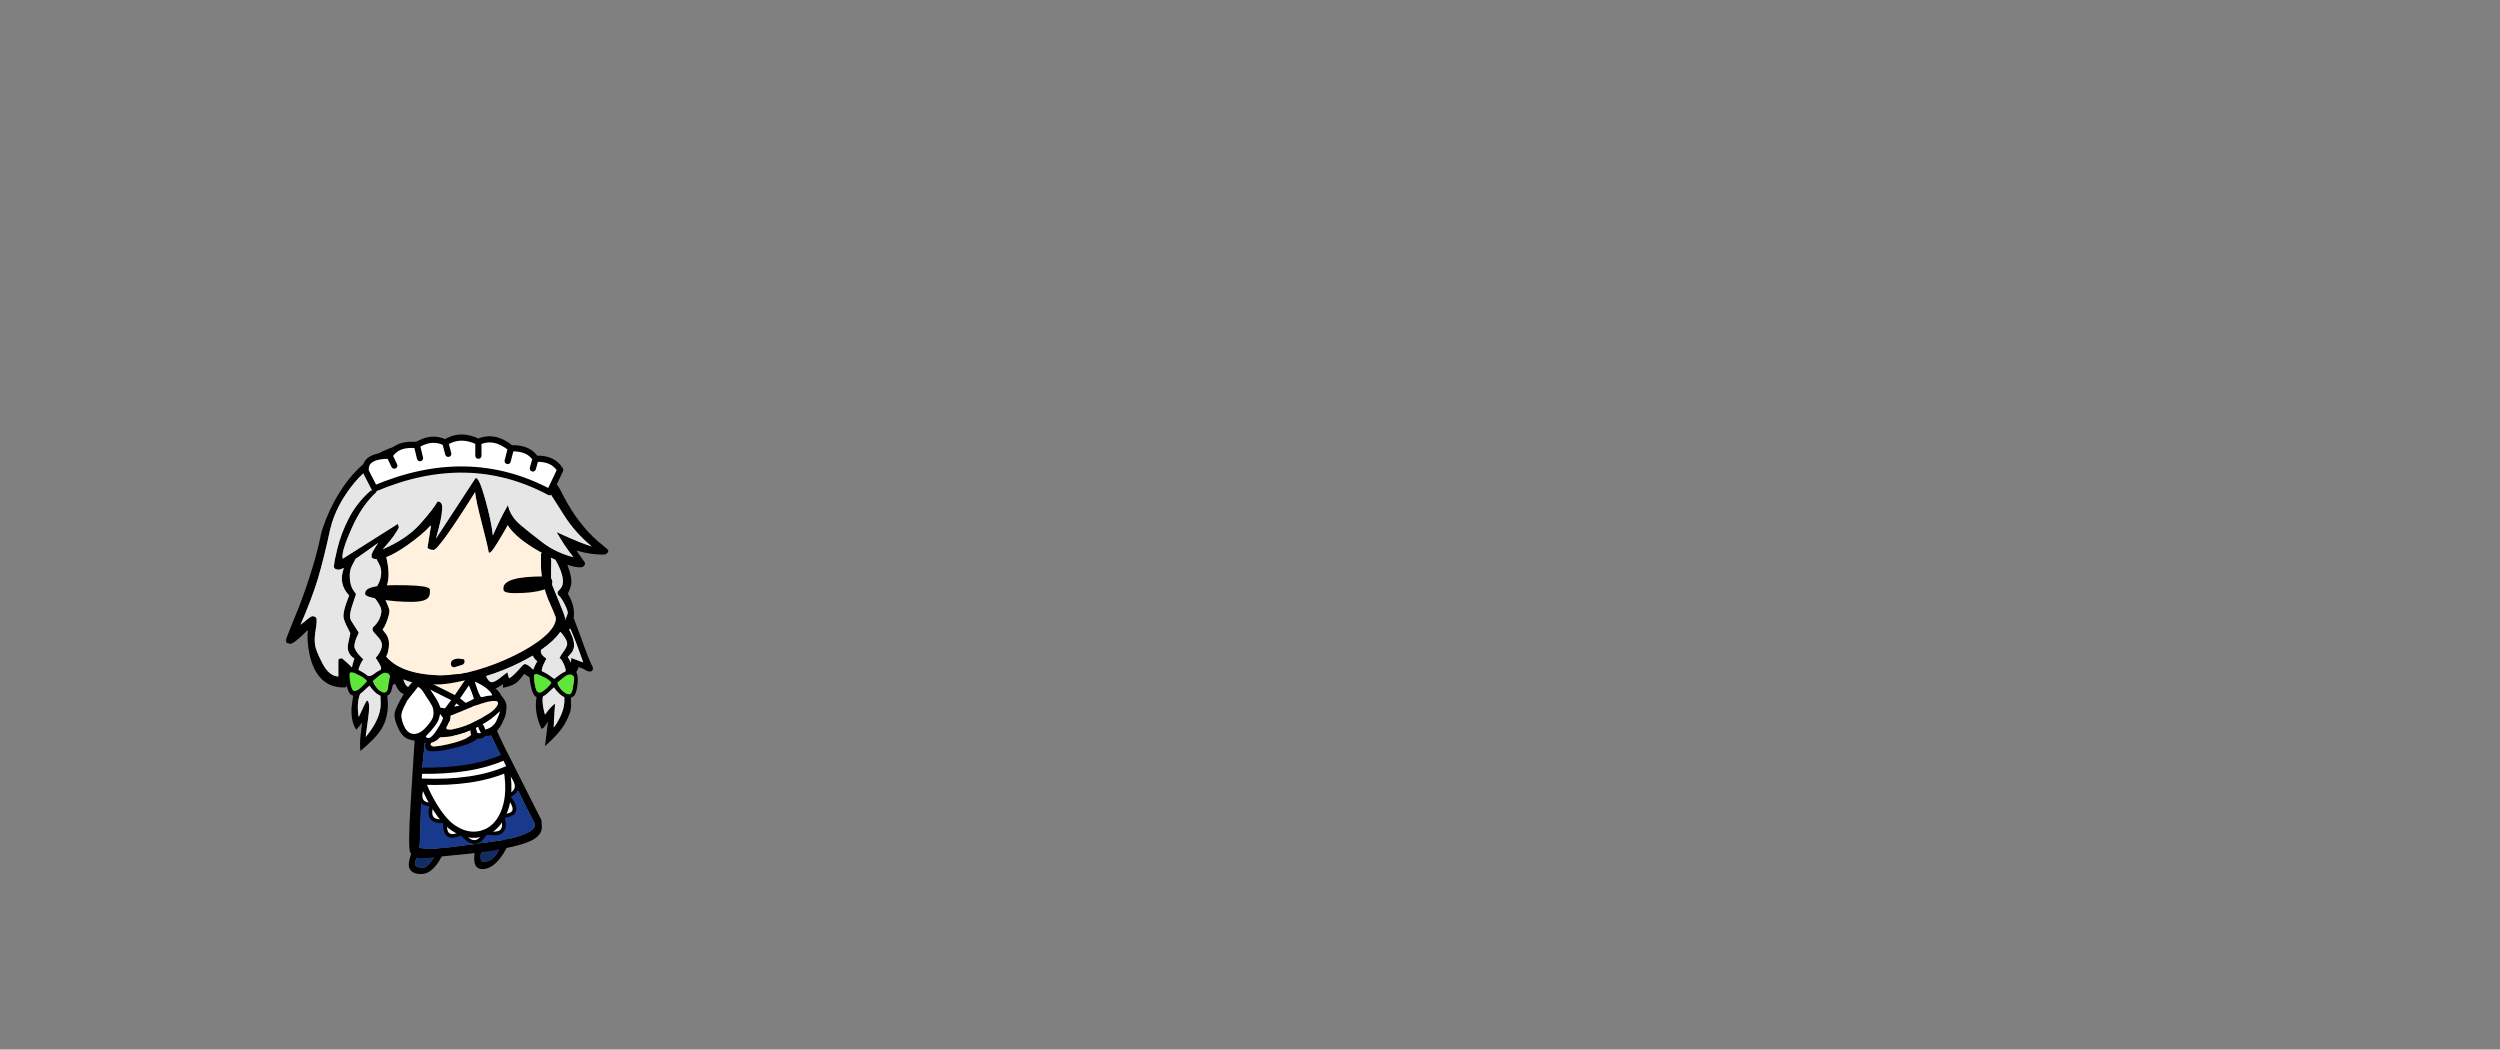 <?xml version="1.0" encoding="UTF-8" standalone="no"?>
<svg xmlns:xlink="http://www.w3.org/1999/xlink" height="720.75px" width="1716.8px" xmlns="http://www.w3.org/2000/svg">
  <rect width="100%" height="100%" fill="#808080" stroke="none"/>
  <g transform="matrix(1, 0, 0, 1, 307.05, 450.35)">
    <use height="33.0" transform="matrix(0.85, 0.0, 0.0, 0.85, -26.345, 121.825)" width="82.05" xlink:href="#shape0"/>
    <use height="251.0" transform="matrix(0.85, 0.0, 0.0, 0.85, -110.664, -148.005)" width="260.4" xlink:href="#shape1"/>
    <use height="227.65" transform="matrix(0.85, 0.0, 0.0, 0.85, -56.307, -54.505)" width="151.2" xlink:href="#shape2"/>
    <use height="49.15" transform="matrix(0.85, 0.0, 0.0, 0.85, -58.049, -152)" width="162.15" xlink:href="#shape3"/>
  </g>
  <defs>
    <g id="shape0" transform="matrix(1, 0, 0, 1, 30.7, 7.5)">
      <path d="M42.75 3.8 L45.05 -2.05 Q46.8 -6.15 48.85 -7.5 L50.55 -6.85 Q51.35 -6.35 51.35 -4.75 51.35 -2.7 49.65 1.45 47.75 6.05 44.9 10.25 37.25 21.5 28.85 21.5 23.45 21.5 22.4 15.95 22.05 14.2 22.15 12.05 L22.35 10.1 Q22.35 6.15 22.75 4.85 23.8 1.5 27.85 -0.5 L29.55 -0.05 Q30.35 0.3 30.35 1.85 30.35 3.0 28.85 6.0 L28.75 6.2 28.55 6.7 Q27.4 9.1 27.35 10.45 L27.35 10.5 27.6 15.0 30.0 15.5 Q37.5 15.5 41.65 6.65 L42.05 5.65 42.75 3.8 M-23.55 10.9 L-24.15 12.1 -24.85 13.7 -25.3 15.1 -25.6 17.3 -25.6 17.55 Q-25.6 20.0 -19.8 20.5 -15.75 20.85 -9.7 10.95 L-8.4 8.75 -4.15 0.5 Q-2.35 0.5 -1.95 0.95 -1.65 1.3 -1.65 3.25 -1.65 8.1 -6.85 16.0 -13.15 25.5 -20.65 25.5 -27.75 25.5 -29.9 21.35 -30.6 20.0 -30.7 18.35 L-30.65 16.85 Q-30.65 15.5 -29.15 10.2 -27.65 4.9 -27.65 3.75 -27.5 3.75 -27.25 3.15 -26.7 2.5 -25.15 2.5 -23.45 2.5 -22.95 3.7 -22.65 4.45 -22.65 6.75 -22.65 8.65 -23.55 10.9" fill="#000000" fill-rule="evenodd" stroke="none"/>
      <path d="M28.55 6.7 L32.1 5.7 Q37.2 4.4 42.5 3.75 L42.75 3.8 42.05 5.65 41.65 6.65 Q37.5 15.5 30.0 15.5 L27.6 15.0 27.35 10.5 27.35 10.45 Q27.4 9.1 28.55 6.7 M-9.7 10.95 Q-15.75 20.85 -19.8 20.5 -25.6 20.0 -25.6 17.55 L-25.6 17.3 -25.3 15.1 -24.85 13.7 -24.15 12.1 -23.55 10.9 -20.25 10.0 Q-13.15 8.25 -10.25 8.25 -9.4 8.25 -8.4 8.75 L-9.7 10.95 -9.95 10.8 -9.7 10.95" fill="#122c65" fill-rule="evenodd" stroke="none"/>
    </g>
    <g id="shape1" transform="matrix(1, 0, 0, 1, 129.9, 324.95)">
      <path d="M59.5 -256.6 Q67.55 -249.85 77.8 -242.05 88.0 -234.3 102.3 -230.5 94.9 -239.85 88.75 -250.75 109.0 -241.5 117.15 -239.15 103.95 -250.05 95.15 -263.75 L81.55 -285.1 Q56.0 -312.85 22.45 -315.6 L-13.0 -317.7 -13.95 -317.45 Q-26.45 -318.15 -34.95 -315.6 -60.5 -307.9 -74.7 -290.55 -89.45 -272.6 -94.05 -253.5 -99.35 -229.0 -104.15 -212.95 -109.0 -196.9 -118.15 -175.9 -109.8 -182.85 -108.75 -182.85 -105.7 -182.85 -105.15 -180.65 L-105.15 -177.9 Q-105.15 -176.4 -106.1 -170.4 -107.05 -164.45 -106.4 -159.65 -105.75 -154.9 -100.4 -144.65 -95.05 -134.45 -87.6 -134.1 L-87.6 -147.3 Q-87.6 -148.8 -84.6 -148.8 -80.0 -144.9 -76.6 -141.45 -76.2 -144.1 -75.0 -147.5 L-74.6 -148.55 Q-81.25 -152.9 -79.7 -160.55 L-77.9 -169.05 Q-81.65 -176.0 -83.15 -180.6 -84.7 -185.25 -78.85 -199.6 -87.85 -208.85 -83.15 -221.7 -86.7 -220.4 -86.9 -220.4 -92.35 -220.4 -90.95 -224.75 -90.95 -226.75 -88.5 -237.0 -85.4 -249.95 -78.95 -262.25 -72.5 -274.6 -61.9 -283.95 -60.45 -285.25 -56.4 -283.45 -68.55 -272.6 -77.05 -253.35 -85.55 -234.15 -84.05 -229.25 L-42.85 -255.3 -39.65 -257.35 -39.2 -256.6 -38.7 -254.6 Q-38.7 -253.75 -42.9 -247.6 -45.3 -244.2 -51.7 -236.9 -32.35 -245.2 -21.45 -257.4 -10.6 -269.6 -7.45 -275.5 -2.7 -275.5 -3.9 -267.65 -3.9 -262.85 -8.75 -245.45 L23.1 -294.2 Q25.75 -296.3 31.0 -277.55 36.2 -258.85 37.25 -248.0 43.0 -261.35 49.4 -272.55 51.45 -263.35 59.5 -256.6 M22.9 -283.05 Q-6.35 -236.5 -10.65 -236.35 -13.5 -236.25 -15.6 -238.0 L-12.8 -255.65 -13.05 -256.1 Q-19.6 -248.8 -32.2 -239.95 -41.9 -233.15 -48.85 -230.55 -43.95 -210.25 -52.0 -201.3 L-50.0 -197.15 Q-46.3 -188.9 -46.3 -187.25 -46.3 -184.25 -48.65 -178.0 -50.1 -174.2 -51.85 -172.1 L-50.55 -170.25 Q-46.6 -166.05 -46.65 -160.25 -46.75 -154.5 -48.9 -150.1 -35.9 -135.0 -1.4 -135.0 9.35 -135.0 24.9 -139.55 39.95 -143.95 54.3 -150.95 69.25 -158.25 78.25 -165.9 88.1 -174.3 88.1 -181.0 88.1 -182.2 86.25 -186.45 L82.1 -195.95 Q76.1 -211.05 76.1 -224.15 L76.1 -232.75 Q76.15 -233.5 76.75 -234.0 56.15 -245.35 49.15 -256.35 48.9 -255.3 41.6 -243.2 34.3 -231.05 33.75 -235.05 33.2 -239.1 28.35 -257.85 23.45 -276.65 22.9 -283.05 M104.75 -235.9 L111.7 -225.95 Q111.7 -222.3 107.7 -222.3 103.6 -222.3 97.45 -224.4 101.9 -212.45 100.25 -207.3 98.55 -202.2 97.85 -201.0 103.9 -190.8 102.5 -181.45 L108.1 -166.5 Q115.1 -146.65 118.2 -141.15 L117.7 -138.95 Q117.2 -138.15 115.2 -138.15 113.7 -138.15 111.85 -139.4 109.45 -140.95 106.35 -141.75 106.2 -140.0 104.4 -137.25 103.15 -135.25 101.75 -134.25 101.05 -131.8 97.0 -130.05 98.95 -126.5 99.5 -123.6 L100.25 -118.55 100.45 -110.6 Q100.5 -104.9 95.3 -95.75 90.9 -88.1 79.35 -77.8 L81.8 -97.8 Q77.5 -90.6 76.45 -92.25 75.4 -93.9 73.9 -98.65 72.4 -103.45 72.05 -108.35 71.7 -113.25 72.85 -119.1 74.0 -124.95 76.55 -128.8 75.05 -129.45 73.75 -130.35 73.05 -130.85 72.5 -131.3 L70.5 -131.1 62.55 -136.2 Q59.85 -132.5 57.75 -130.35 53.8 -126.45 45.45 -125.0 L45.45 -127.95 44.1 -127.05 Q37.65 -122.85 34.65 -122.85 33.15 -122.85 32.35 -124.05 31.5 -125.25 30.0 -125.25 L26.85 -123.5 Q23.85 -121.8 21.15 -121.8 16.5 -121.8 13.9 -123.8 L13.25 -123.2 Q9.1 -119.4 3.45 -119.4 -0.5 -119.4 -2.85 -120.95 L-3.45 -120.6 Q-9.95 -117.0 -12.3 -117.0 -17.5 -117.0 -18.8 -119.9 L-19.6 -121.95 Q-20.05 -122.85 -21.15 -122.85 L-25.25 -121.1 Q-29.2 -119.4 -31.8 -119.4 -37.65 -119.4 -40.85 -126.35 L-41.65 -128.35 Q-46.6 -125.25 -49.35 -125.25 L-48.75 -122.8 Q-48.05 -119.45 -47.75 -115.35 L-47.55 -111.75 Q-47.55 -100.4 -52.6 -92.0 -57.2 -84.3 -69.8 -73.95 -70.1 -76.6 -70.05 -80.35 -70.05 -84.1 -68.45 -97.0 -70.5 -93.75 -73.1 -91.1 -77.4 -97.25 -76.95 -108.75 -75.5 -122.1 -73.0 -128.85 L-73.5 -128.85 Q-78.4 -128.85 -78.9 -129.65 L-79.45 -131.15 -81.45 -133.8 -81.15 -130.75 Q-80.7 -128.15 -80.85 -126.15 L-81.2 -125.7 Q-81.6 -125.25 -83.4 -125.25 -102.35 -125.25 -109.35 -146.25 -111.65 -153.3 -112.3 -161.7 -112.75 -168.0 -112.2 -170.85 L-112.5 -171.45 Q-123.45 -160.5 -126.45 -160.5 L-128.7 -161.1 -129.65 -161.65 -129.9 -163.8 Q-129.9 -164.6 -118.95 -191.45 -106.85 -223.4 -101.7 -248.55 -100.95 -252.65 -97.4 -261.55 -91.85 -275.45 -83.9 -287.0 -63.0 -317.3 -32.35 -322.05 -28.2 -324.6 -0.75 -324.95 26.65 -325.35 53.3 -314.85 82.7 -303.3 92.6 -283.2 103.1 -261.8 117.95 -247.2 122.1 -243.15 127.0 -239.3 L130.5 -236.3 Q130.5 -232.6 125.95 -232.6 116.25 -232.6 105.55 -235.65 L104.75 -235.9 M84.4 -228.0 L84.25 -218.2 Q84.15 -212.5 84.6 -210.0 84.95 -208.15 90.4 -195.3 L94.3 -185.55 Q95.6 -182.05 95.6 -181.15 L95.5 -179.5 Q97.15 -183.0 97.65 -184.95 98.1 -186.9 95.25 -192.45 92.35 -198.05 90.45 -199.6 89.5 -200.45 89.5 -202.1 89.5 -202.7 91.45 -204.6 97.65 -210.9 87.8 -228.35 86.0 -229.15 84.1 -230.1 L84.4 -228.0 M97.2 -159.7 Q97.75 -162.1 95.25 -165.75 92.7 -169.45 91.75 -170.25 89.3 -166.7 85.35 -162.9 L81.05 -159.25 76.0 -155.45 Q75.75 -152.45 78.1 -150.5 L80.5 -148.45 78.5 -144.5 Q74.75 -136.9 79.0 -133.95 83.25 -131.1 87.75 -132.5 92.2 -133.9 94.75 -135.95 97.3 -138.0 94.75 -143.65 92.2 -149.3 90.9 -148.75 92.35 -151.6 93.65 -153.25 96.65 -157.3 97.2 -159.7 M100.2 -145.75 Q100.75 -147.55 100.5 -149.1 L110.25 -145.5 104.85 -160.4 Q101.4 -169.65 99.6 -172.95 L98.9 -171.8 Q106.05 -158.75 100.35 -152.75 L97.75 -149.85 Q98.95 -148.25 99.95 -145.8 L100.1 -145.4 100.2 -145.75 M82.9 -127.45 Q80.7 -125.8 78.4 -120.35 76.05 -114.9 79.35 -103.3 83.95 -109.8 87.5 -112.2 86.5 -97.95 86.4 -92.95 88.65 -95.4 91.65 -101.5 94.65 -107.65 95.0 -113.65 95.3 -119.65 93.45 -123.25 91.55 -126.9 90.45 -128.15 L82.9 -127.45 M69.4 -151.0 Q64.75 -148.2 59.35 -145.5 46.2 -138.9 31.75 -134.45 34.0 -129.3 36.55 -129.5 39.05 -129.75 43.45 -133.25 L48.95 -137.55 Q49.3 -135.85 50.3 -132.6 53.85 -134.65 58.0 -139.5 61.95 -144.15 62.85 -144.15 65.6 -144.15 69.8 -139.55 L69.9 -139.85 Q72.15 -145.05 73.1 -146.4 71.45 -147.6 70.05 -149.85 L69.4 -151.0 M24.95 -131.45 L26.4 -132.9 24.5 -132.4 17.45 -130.7 17.95 -130.25 Q20.3 -128.25 21.15 -128.25 22.05 -128.25 24.95 -131.45 M3.2 -125.9 L3.15 -125.85 3.3 -125.85 Q7.85 -125.85 9.9 -128.55 L9.9 -129.2 4.05 -128.35 Q4.05 -127.15 3.2 -125.9 M-60.7 -230.4 L-60.8 -232.15 Q-60.8 -233.9 -55.45 -242.05 L-63.6 -236.2 -72.7 -229.8 Q-73.1 -229.65 -73.45 -229.45 L-76.4 -223.95 Q-78.85 -219.5 -78.3 -213.15 -77.8 -206.85 -75.2 -203.35 L-73.3 -200.75 -76.7 -190.4 Q-79.25 -182.55 -77.3 -179.3 L-71.1 -169.5 Q-75.85 -159.85 -74.15 -156.45 -72.5 -153.05 -69.7 -150.3 -66.95 -147.6 -67.4 -147.65 -67.9 -147.75 -69.55 -144.45 -71.2 -141.15 -71.3 -139.05 -68.4 -133.2 -61.5 -134.75 L-60.1 -135.1 -57.2 -135.95 Q-54.7 -136.7 -53.8 -138.65 -52.9 -140.65 -53.0 -141.0 L-53.0 -141.05 Q-53.5 -143.35 -57.4 -149.15 -53.7 -153.3 -52.6 -157.55 -51.55 -161.85 -55.5 -166.0 -59.45 -170.2 -59.8 -171.2 -60.1 -172.25 -59.85 -173.6 -56.2 -176.85 -54.5 -180.5 -52.85 -184.15 -52.85 -187.1 -52.85 -190.05 -56.15 -194.75 L-60.45 -200.9 Q-58.25 -203.55 -55.7 -208.15 -53.15 -212.75 -53.0 -217.15 -52.8 -221.55 -54.55 -224.7 L-56.75 -228.95 Q-59.95 -229.0 -60.7 -230.4 M-51.75 -130.75 Q-47.1 -131.7 -43.45 -135.75 L-46.55 -137.6 -48.5 -134.8 Q-50.35 -132.4 -52.1 -131.25 L-51.75 -130.75 M-60.65 -129.2 L-64.85 -129.35 Q-67.55 -127.15 -70.2 -119.5 -72.95 -111.9 -71.1 -101.4 -66.55 -111.55 -64.65 -114.6 -61.15 -114.9 -64.05 -96.45 L-65.5 -85.25 Q-53.4 -99.85 -53.4 -111.9 -53.4 -117.4 -53.85 -121.0 -54.3 -124.6 -59.4 -129.2 L-60.65 -129.2 M-6.35 -127.4 L-12.15 -127.25 -15.9 -127.35 Q-14.55 -123.45 -11.7 -123.45 -9.75 -123.45 -6.3 -127.1 L-6.35 -127.4 M-35.05 -131.45 Q-33.0 -125.85 -31.2 -125.85 -28.55 -125.85 -25.25 -128.65 -30.2 -129.75 -34.95 -131.65 L-35.15 -131.7 -35.05 -131.45" fill="#000000" fill-rule="evenodd" stroke="none"/>
      <path d="M59.5 -256.6 Q51.45 -263.35 49.4 -272.55 43.0 -261.35 37.25 -248.0 36.2 -258.85 31.0 -277.55 25.75 -296.3 23.1 -294.2 L-8.75 -245.45 Q-3.9 -262.85 -3.9 -267.65 -2.7 -275.5 -7.45 -275.5 -10.6 -269.6 -21.45 -257.4 -32.35 -245.2 -51.7 -236.9 -45.3 -244.2 -42.9 -247.6 -38.7 -253.75 -38.7 -254.6 L-39.2 -256.6 -39.65 -257.35 -42.85 -255.3 -84.05 -229.25 Q-85.55 -234.15 -77.05 -253.35 -68.55 -272.6 -56.4 -283.45 -60.45 -285.25 -61.9 -283.95 -72.5 -274.6 -78.95 -262.25 -85.4 -249.95 -88.5 -237.0 -90.95 -226.75 -90.95 -224.75 -92.35 -220.4 -86.9 -220.4 -86.7 -220.4 -83.15 -221.7 -87.85 -208.85 -78.85 -199.6 -84.7 -185.25 -83.15 -180.6 -81.65 -176.0 -77.9 -169.05 L-79.7 -160.55 Q-81.25 -152.9 -74.6 -148.55 L-75.0 -147.5 Q-76.2 -144.1 -76.6 -141.45 -80.0 -144.9 -84.6 -148.8 -87.6 -148.8 -87.6 -147.3 L-87.6 -134.1 Q-95.05 -134.45 -100.4 -144.65 -105.75 -154.9 -106.4 -159.65 -107.05 -164.45 -106.1 -170.4 -105.15 -176.4 -105.15 -177.9 L-105.15 -180.65 Q-105.7 -182.85 -108.75 -182.85 -109.8 -182.85 -118.15 -175.9 -109.0 -196.9 -104.15 -212.95 -99.35 -229.0 -94.05 -253.5 -89.45 -272.6 -74.7 -290.55 -60.5 -307.9 -34.95 -315.6 -26.45 -318.15 -13.95 -317.45 L-13.0 -317.7 22.45 -315.6 Q56.0 -312.85 81.55 -285.1 L95.15 -263.75 Q103.95 -250.05 117.15 -239.15 109.0 -241.5 88.75 -250.75 94.9 -239.85 102.3 -230.5 88.0 -234.3 77.8 -242.05 67.55 -249.85 59.5 -256.6 M99.95 -145.8 Q98.95 -148.25 97.75 -149.85 L100.35 -152.75 Q106.05 -158.75 98.9 -171.8 L99.6 -172.95 Q101.4 -169.65 104.85 -160.4 L110.25 -145.5 100.5 -149.1 Q100.75 -147.55 100.2 -145.75 L99.95 -145.8 M97.2 -159.7 Q96.65 -157.3 93.65 -153.25 92.35 -151.6 90.9 -148.75 92.2 -149.3 94.75 -143.65 97.3 -138.0 94.75 -135.95 92.2 -133.9 87.75 -132.5 83.25 -131.1 79.0 -133.95 74.75 -136.9 78.5 -144.5 L80.5 -148.45 78.1 -150.5 Q75.75 -152.45 76.0 -155.45 L81.05 -159.25 85.35 -162.9 Q89.3 -166.7 91.75 -170.25 92.7 -169.45 95.25 -165.75 97.75 -162.1 97.2 -159.7 M84.4 -228.0 L84.1 -230.1 Q86.0 -229.15 87.8 -228.35 97.65 -210.9 91.45 -204.6 89.5 -202.7 89.5 -202.1 89.5 -200.45 90.45 -199.6 92.35 -198.05 95.25 -192.45 98.1 -186.9 97.65 -184.95 97.15 -183.0 95.5 -179.5 L95.6 -181.15 Q95.6 -182.05 94.3 -185.55 L90.4 -195.3 Q84.95 -208.15 84.6 -210.0 84.15 -212.5 84.25 -218.2 L84.4 -228.0 M24.95 -131.45 Q22.05 -128.25 21.15 -128.25 20.3 -128.25 17.95 -130.25 L17.45 -130.7 24.5 -132.4 26.4 -132.9 24.95 -131.45 M69.4 -151.0 L70.05 -149.85 Q71.45 -147.6 73.1 -146.4 72.15 -145.05 69.9 -139.85 L69.8 -139.55 Q65.6 -144.15 62.85 -144.15 61.95 -144.15 58.0 -139.5 53.85 -134.65 50.3 -132.6 49.3 -135.85 48.95 -137.55 L43.45 -133.25 Q39.05 -129.75 36.55 -129.5 34.0 -129.3 31.75 -134.45 46.2 -138.9 59.35 -145.5 64.75 -148.2 69.4 -151.0 M82.9 -127.45 L90.45 -128.15 Q91.55 -126.9 93.45 -123.25 95.3 -119.65 95.0 -113.65 94.65 -107.65 91.65 -101.5 88.65 -95.4 86.4 -92.95 86.5 -97.95 87.5 -112.2 83.95 -109.8 79.35 -103.3 76.05 -114.9 78.4 -120.35 80.7 -125.8 82.9 -127.45 M3.2 -125.9 Q4.05 -127.15 4.05 -128.35 L9.9 -129.2 9.9 -128.55 Q7.85 -125.85 3.3 -125.85 L3.2 -125.9 M-6.35 -127.4 L-6.3 -127.1 Q-9.75 -123.45 -11.7 -123.45 -14.55 -123.45 -15.9 -127.35 L-12.15 -127.25 -6.35 -127.4 M-60.65 -129.2 L-59.4 -129.2 Q-54.3 -124.6 -53.85 -121.0 -53.4 -117.4 -53.4 -111.9 -53.4 -99.85 -65.5 -85.25 L-64.05 -96.45 Q-61.15 -114.9 -64.65 -114.6 -66.55 -111.55 -71.1 -101.4 -72.95 -111.9 -70.2 -119.5 -67.55 -127.15 -64.85 -129.35 L-60.65 -129.2 M-51.75 -130.75 L-52.1 -131.25 Q-50.35 -132.4 -48.5 -134.8 L-46.55 -137.6 -43.45 -135.75 Q-47.1 -131.7 -51.75 -130.75 M-60.7 -230.4 Q-59.95 -229.0 -56.75 -228.95 L-54.55 -224.7 Q-52.8 -221.55 -53.0 -217.15 -53.15 -212.75 -55.7 -208.15 -58.25 -203.55 -60.45 -200.9 L-56.15 -194.75 Q-52.85 -190.05 -52.85 -187.1 -52.85 -184.15 -54.5 -180.5 -56.2 -176.85 -59.85 -173.6 -60.1 -172.25 -59.8 -171.2 -59.45 -170.2 -55.5 -166.0 -51.55 -161.85 -52.6 -157.55 -53.7 -153.3 -57.4 -149.15 -53.5 -143.35 -53.0 -141.05 L-53.0 -141.0 Q-52.9 -140.65 -53.8 -138.65 -54.7 -136.7 -57.2 -135.95 L-60.1 -135.1 -61.5 -134.75 Q-68.4 -133.2 -71.3 -139.05 -71.2 -141.15 -69.55 -144.45 -67.9 -147.75 -67.4 -147.65 -66.95 -147.6 -69.7 -150.3 -72.5 -153.05 -74.15 -156.45 -75.85 -159.85 -71.1 -169.5 L-77.3 -179.3 Q-79.25 -182.55 -76.7 -190.4 L-73.3 -200.75 -75.2 -203.35 Q-77.8 -206.85 -78.3 -213.15 -78.85 -219.5 -76.4 -223.95 L-73.45 -229.45 Q-73.1 -229.65 -72.7 -229.8 L-63.6 -236.2 -55.45 -242.05 Q-60.8 -233.9 -60.8 -232.15 L-60.7 -230.4 M-34.95 -131.65 Q-30.2 -129.75 -25.25 -128.65 -28.55 -125.85 -31.2 -125.85 -33.0 -125.85 -35.05 -131.45 L-34.95 -131.65" fill="#e6e6e6" fill-rule="evenodd" stroke="none"/>
      <path d="M22.9 -283.05 Q23.45 -276.65 28.35 -257.85 33.2 -239.1 33.75 -235.05 34.3 -231.05 41.6 -243.2 48.9 -255.3 49.15 -256.35 56.15 -245.35 76.75 -234.0 76.15 -233.5 76.1 -232.75 L76.1 -224.15 Q76.1 -211.05 82.1 -195.95 L86.25 -186.45 Q88.1 -182.2 88.1 -181.0 88.1 -174.3 78.25 -165.9 69.25 -158.25 54.3 -150.95 39.95 -143.95 24.9 -139.55 9.35 -135.0 -1.4 -135.0 -35.9 -135.0 -48.9 -150.1 -46.75 -154.5 -46.65 -160.25 -46.6 -166.05 -50.55 -170.25 L-51.85 -172.1 Q-50.1 -174.2 -48.65 -178.0 -46.3 -184.25 -46.3 -187.25 -46.3 -188.9 -50.0 -197.15 L-52.0 -201.3 Q-43.95 -210.25 -48.85 -230.55 -41.9 -233.15 -32.2 -239.95 -19.6 -248.8 -13.05 -256.1 L-12.8 -255.65 -15.6 -238.0 Q-13.5 -236.25 -10.65 -236.35 -6.35 -236.5 22.9 -283.05" fill="#fff1dd" fill-rule="evenodd" stroke="none"/>
      <path d="M105.85 -132.05 L105.8 -130.65 Q105.8 -126.65 104.45 -121.6 103.05 -116.6 97.85 -116.75 92.6 -116.95 86.6 -125.4 L80.75 -120.05 Q77.55 -117.3 74.0 -117.2 70.4 -117.2 68.75 -123.25 67.05 -129.3 66.95 -133.5 L66.8 -135.4 Q66.7 -136.7 66.95 -137.45 67.75 -139.65 72.3 -139.65 75.35 -139.65 82.0 -135.55 87.6 -131.4 87.35 -132.0 87.05 -132.6 91.75 -135.8 96.45 -139.1 100.5 -139.1 104.5 -139.15 105.25 -136.25 105.95 -133.4 105.85 -132.05 M89.2 -129.1 Q90.7 -125.65 93.2 -122.85 95.7 -120.05 98.3 -119.7 100.85 -119.35 101.6 -123.65 L102.85 -131.25 Q103.4 -134.6 100.85 -135.5 98.3 -136.5 94.85 -133.75 L89.2 -129.1 M82.45 -131.3 Q80.4 -132.9 75.05 -135.3 69.7 -137.75 70.55 -132.95 70.55 -129.85 71.65 -125.35 72.75 -120.85 75.0 -121.0 77.25 -121.2 80.85 -124.8 84.45 -128.4 84.5 -128.95 84.5 -129.7 82.45 -131.3 M-43.8 -137.65 Q-43.1 -134.8 -43.2 -133.45 L-43.25 -132.05 Q-43.25 -128.05 -44.6 -123.0 -46.0 -118.0 -51.2 -118.15 -56.45 -118.35 -62.45 -126.8 L-68.3 -121.45 Q-71.5 -118.7 -75.05 -118.6 -78.65 -118.6 -80.3 -124.65 -82.0 -130.7 -82.1 -134.9 L-82.25 -136.8 Q-82.35 -138.1 -82.1 -138.85 -81.3 -141.05 -76.75 -141.05 -73.7 -141.05 -67.05 -136.95 -61.45 -132.8 -61.7 -133.4 -62.0 -134.0 -57.3 -137.2 -52.6 -140.5 -48.55 -140.5 -44.55 -140.55 -43.8 -137.65 M-59.85 -130.5 Q-58.35 -127.05 -55.85 -124.25 -53.35 -121.45 -50.75 -121.1 -48.2 -120.75 -47.45 -125.05 L-46.2 -132.65 Q-45.65 -136.0 -48.2 -136.9 -50.75 -137.9 -54.2 -135.15 L-59.85 -130.5 M-78.5 -134.35 Q-78.5 -131.25 -77.4 -126.75 -76.3 -122.25 -74.05 -122.4 -71.8 -122.6 -68.2 -126.2 -64.6 -129.8 -64.55 -130.35 -64.55 -131.1 -66.6 -132.7 -68.65 -134.3 -74.0 -136.7 -79.35 -139.15 -78.5 -134.35" fill="#000000" fill-rule="evenodd" stroke="none"/>
      <path d="M82.45 -131.3 Q84.5 -129.7 84.5 -128.95 84.45 -128.4 80.85 -124.8 77.25 -121.2 75.0 -121.0 72.75 -120.85 71.65 -125.35 70.55 -129.85 70.55 -132.95 69.7 -137.75 75.05 -135.3 80.4 -132.9 82.45 -131.3 M89.2 -129.1 L94.85 -133.75 Q98.3 -136.5 100.85 -135.5 103.4 -134.6 102.85 -131.25 L101.6 -123.65 Q100.85 -119.35 98.3 -119.7 95.7 -120.05 93.2 -122.85 90.7 -125.65 89.2 -129.1 M-78.5 -134.35 Q-79.35 -139.15 -74.0 -136.7 -68.65 -134.3 -66.6 -132.7 -64.55 -131.1 -64.55 -130.35 -64.6 -129.8 -68.2 -126.2 -71.8 -122.6 -74.05 -122.4 -76.3 -122.25 -77.4 -126.75 -78.5 -131.25 -78.5 -134.35 M-59.85 -130.5 L-54.2 -135.15 Q-50.75 -137.9 -48.2 -136.9 -45.65 -136.0 -46.2 -132.65 L-47.45 -125.05 Q-48.2 -120.75 -50.75 -121.1 -53.35 -121.45 -55.85 -124.25 -58.35 -127.05 -59.85 -130.5" fill="#5ee73a" fill-rule="evenodd" stroke="none"/>
    </g>
    <g id="shape2" transform="matrix(1, 0, 0, 1, 65.95, 214.95)">
      <path d="M16.85 -129.8 L16.45 -131.5 Q7.4 -129.15 -1.15 -128.1 -8.0 -127.3 -14.75 -128.0 L-14.8 -127.0 -14.95 -125.15 -15.9 -109.5 -16.7 -96.3 -17.05 -88.2 -17.15 -85.75 -18.0 -78.0 -19.75 -61.2 -19.9 -57.95 -20.2 -49.2 -20.45 -42.9 Q-21.9 -37.5 -20.6 -34.5 -21.9 -37.5 -20.45 -42.9 L-20.65 -36.25 -20.6 -36.2 -20.6 -34.5 -20.75 -29.85 -20.8 -29.9 -20.8 -29.85 -20.85 -27.55 -20.9 -25.15 -21.1 -19.25 Q-21.4 -0.4 -22.2 4.25 L-17.05 5.05 -15.95 5.2 Q-9.95 6.05 46.85 -2.1 L46.9 -2.15 46.9 -2.1 Q58.0 -4.6 64.05 -7.3 72.85 -11.3 70.75 -15.75 L61.55 -34.05 61.05 -35.1 60.7 -35.8 56.4 -44.4 Q57.3 -49.8 49.8 -57.75 57.3 -49.8 56.4 -44.4 L49.8 -57.75 49.05 -59.2 44.65 -68.3 36.8 -84.45 32.35 -94.0 28.85 -101.65 25.35 -109.3 Q19.7 -121.95 17.65 -127.6 L16.85 -129.8 M36.1 -100.3 L36.1 -100.4 38.55 -94.7 42.85 -85.15 46.35 -77.8 58.6 -53.5 74.3 -22.35 76.5 -18.0 Q77.1 -12.5 76.55 -10.05 75.5 -5.9 70.8 -2.9 68.45 -1.45 64.9 -0.05 51.05 5.2 18.55 9.0 L-16.15 12.5 -22.8 12.65 Q-24.85 12.55 -29.25 8.5 -31.55 6.4 -29.25 -30.55 L-26.45 -75.2 -26.3 -77.05 -25.6 -87.2 -24.95 -95.3 -22.1 -131.7 Q-3.9 -135.4 15.9 -136.5 L20.7 -136.85 30.0 -114.65 36.1 -100.3" fill="#000000" fill-rule="evenodd" stroke="none"/>
      <path d="M-14.8 -127.0 L-14.75 -128.0 Q-8.0 -127.3 -1.15 -128.1 7.4 -129.15 16.45 -131.5 L16.85 -129.8 7.35 -115.9 -14.8 -127.0" fill="#fff1dd" fill-rule="evenodd" stroke="none"/>
      <path d="M25.35 -109.3 L28.85 -101.65 32.35 -94.0 36.8 -84.45 44.65 -68.3 Q19.75 -57.55 -19.9 -57.95 L-19.75 -61.2 -18.0 -78.0 -17.15 -85.75 -17.05 -88.2 -16.7 -96.3 -15.9 -109.5 -5.95 -98.25 -4.55 -100.15 4.9 -81.85 21.15 -84.95 22.8 -103.65 24.95 -102.0 25.35 -109.3 M56.4 -44.4 L60.7 -35.8 61.05 -35.1 61.55 -34.05 70.75 -15.75 Q72.85 -11.3 64.05 -7.3 58.0 -4.6 46.9 -2.1 L46.9 -2.15 46.85 -2.1 Q-9.95 6.05 -15.95 5.2 L-17.05 5.05 -22.2 4.25 Q-21.4 -0.4 -21.1 -19.25 L-20.9 -25.15 -20.85 -27.55 -20.8 -29.85 -20.75 -29.85 -20.6 -34.5 Q-18.85 -30.45 -11.9 -30.85 -17.15 -15.25 -1.25 -17.5 -2.85 0.1 12.0 -7.65 23.3 7.15 31.45 -8.25 50.65 -3.65 44.8 -21.4 61.9 -22.05 49.45 -37.45 55.7 -40.05 56.4 -44.4" fill="#18398c" fill-rule="evenodd" stroke="none"/>
      <path d="M-14.8 -127.0 L7.35 -115.9 16.85 -129.8 17.65 -127.6 Q19.7 -121.95 25.35 -109.3 L24.95 -102.0 22.8 -103.65 17.45 -107.95 22.8 -103.65 21.15 -84.95 4.9 -81.85 -4.55 -100.15 -5.95 -98.25 -15.9 -109.5 -14.95 -125.15 -14.8 -127.0 M44.65 -68.3 L49.05 -59.2 48.45 -59.15 49.8 -57.75 56.4 -44.4 Q55.7 -40.05 49.45 -37.45 61.9 -22.05 44.8 -21.4 50.65 -3.65 31.45 -8.25 23.3 7.15 12.0 -7.65 -2.85 0.1 -1.25 -17.5 -17.15 -15.25 -11.9 -30.85 -18.85 -30.45 -20.6 -34.5 L-20.6 -36.2 -20.65 -36.25 -20.45 -42.9 -18.95 -47.25 -19.6 -49.15 -20.2 -49.2 -19.9 -57.95 Q19.75 -57.55 44.65 -68.3 M13.15 -106.4 Q15.35 -107.0 17.4 -107.95 L16.8 -108.45 Q16.65 -108.5 16.55 -108.6 L14.1 -110.55 Q9.05 -108.0 2.55 -109.5 L-0.15 -105.95 5.55 -105.4 4.45 -94.5 10.95 -88.95 9.5 -105.6 14.55 -89.75 18.1 -95.8 13.15 -106.4 M18.2 -108.35 L17.45 -107.95 18.2 -108.35 M16.8 -108.45 L17.45 -107.95 16.8 -108.45 M17.45 -107.95 L17.4 -107.95 17.45 -107.95 M14.8 -110.95 L14.1 -110.55 14.8 -110.95 M14.1 -110.55 L7.35 -115.9 2.55 -109.5 7.35 -115.9 14.1 -110.55 M48.45 -59.15 L48.4 -59.15 Q21.8 -47.6 -19.6 -49.15 21.8 -47.6 48.4 -59.15 L48.45 -59.15 M-10.95 -30.9 L-9.2 -28.1 Q-5.2 -21.75 -1.25 -17.5 1.35 -14.65 3.9 -12.75 7.7 -10.0 11.55 -8.4 7.7 -10.0 3.9 -12.75 1.35 -14.65 -1.25 -17.5 -5.2 -21.75 -9.2 -28.1 L-10.95 -30.9 -11.5 -31.9 -11.9 -30.85 -10.95 -30.9 M-18.95 -47.25 Q-15.85 -39.35 -11.5 -31.9 -15.85 -39.35 -18.95 -47.25 M11.55 -8.4 L12.0 -7.65 12.6 -7.95 11.55 -8.4 M48.4 -59.15 Q50.45 -47.2 49.4 -37.45 48.55 -29.65 45.7 -23.25 L44.8 -21.4 Q39.95 -11.85 31.45 -8.25 L27.9 -7.05 Q20.25 -5.1 12.6 -7.95 20.25 -5.1 27.9 -7.05 L31.45 -8.25 Q39.95 -11.85 44.8 -21.4 L45.7 -23.25 Q48.55 -29.65 49.4 -37.45 50.45 -47.2 48.4 -59.15 M49.45 -37.45 L49.4 -37.45 49.45 -37.45 M-4.55 -100.15 L-0.15 -105.95 -4.55 -100.15 M-1.0 -106.1 L-0.15 -105.95 -1.0 -106.1" fill="#ffffff" fill-rule="evenodd" stroke="none"/>
      <path d="M13.15 -106.4 L9.5 -105.65 5.55 -105.4 9.5 -105.65 13.15 -106.4 18.1 -95.8 14.55 -89.75 9.5 -105.6 10.95 -88.95 4.45 -94.5 5.55 -105.4 -0.15 -105.95 2.55 -109.5 Q9.05 -108.0 14.1 -110.55 L16.55 -108.6 Q16.65 -108.5 16.8 -108.45 L17.4 -107.95 Q15.35 -107.0 13.15 -106.4 M9.5 -105.65 L9.5 -105.6 9.5 -105.65" fill="#404040" fill-rule="evenodd" stroke="none"/>
      <path d="M-14.8 -127.0 L7.35 -115.9 16.85 -129.8 M16.8 -108.45 Q16.65 -108.5 16.55 -108.6 L14.1 -110.55 M2.55 -109.5 L-0.15 -105.95 -4.55 -100.15 -5.95 -98.25 -15.9 -109.5 M17.45 -107.95 L16.8 -108.45 M17.45 -107.95 L22.8 -103.65 24.95 -102.0 25.35 -109.3 M2.55 -109.5 L7.35 -115.9 14.1 -110.55 M-19.6 -49.15 Q21.8 -47.6 48.4 -59.15 L48.45 -59.15 49.05 -59.2 M-18.95 -47.25 L-19.6 -49.15 -20.2 -49.2 M4.9 -81.85 L-4.55 -100.15 M11.55 -8.4 Q7.7 -10.0 3.9 -12.75 1.35 -14.65 -1.25 -17.5 -5.2 -21.75 -9.2 -28.1 L-10.95 -30.9 M-11.5 -31.9 Q-15.85 -39.35 -18.95 -47.25 M11.55 -8.4 L12.6 -7.95 Q20.25 -5.1 27.9 -7.05 L31.45 -8.25 Q39.95 -11.85 44.8 -21.4 L45.7 -23.25 Q48.55 -29.65 49.4 -37.45 50.45 -47.2 48.4 -59.15 M22.8 -103.65 L21.15 -84.95 M-11.5 -31.9 L-10.95 -30.9 M-19.9 -57.95 Q19.75 -57.55 44.65 -68.3" fill="none" stroke="#000000" stroke-linecap="round" stroke-linejoin="round" stroke-width="5.0"/>
      <path d="M21.15 -84.95 L4.9 -81.85" fill="none" stroke="#000000" stroke-linecap="round" stroke-linejoin="round" stroke-width="5.0"/>
      <path d="M14.1 -110.55 L14.8 -110.95" fill="none" stroke="#000000" stroke-linecap="round" stroke-linejoin="round" stroke-width="2.0"/>
      <path d="M49.8 -57.75 Q57.3 -49.8 56.4 -44.4 55.7 -40.05 49.45 -37.45 61.9 -22.05 44.8 -21.4 50.65 -3.65 31.45 -8.25 23.3 7.15 12.0 -7.65 -2.85 0.1 -1.25 -17.5 -17.15 -15.25 -11.9 -30.85 -18.85 -30.45 -20.6 -34.5 -21.9 -37.5 -20.45 -42.9 L-18.95 -47.25 M48.45 -59.15 L49.8 -57.75 M-10.95 -30.9 L-11.9 -30.85 -11.5 -31.9 M12.0 -7.65 L11.55 -8.4 M12.6 -7.95 L12.0 -7.65 M49.45 -37.45 L49.4 -37.45" fill="none" stroke="#000000" stroke-linecap="round" stroke-linejoin="round" stroke-width="3.0"/>
      <path d="M5.55 -105.4 L9.5 -105.65 13.15 -106.4 Q15.35 -107.0 17.4 -107.95 L17.45 -107.95 18.2 -108.35 M14.1 -110.55 Q9.05 -108.0 2.55 -109.5 M-0.15 -105.95 L5.55 -105.4 4.45 -94.5 10.95 -88.95 9.5 -105.6 9.5 -105.65 M9.5 -105.6 L14.55 -89.75 18.1 -95.8 13.15 -106.4 M-0.15 -105.95 L-1.0 -106.1" fill="none" stroke="#000000" stroke-linecap="round" stroke-linejoin="round" stroke-width="2.0"/>
      <path d="M23.9 -126.05 Q25.6 -120.45 27.6 -117.4 33.45 -118.8 36.75 -118.95 34.0 -125.05 22.6 -130.0 L23.9 -126.05 M37.15 -126.85 Q43.1 -120.95 43.2 -120.25 43.25 -119.6 46.15 -115.95 48.95 -112.25 48.1 -107.25 48.1 -102.45 44.15 -95.25 39.0 -86.0 31.6 -86.0 L30.8 -86.0 Q29.8 -84.0 26.1 -84.0 L24.85 -84.05 Q22.1 -80.9 12.05 -77.95 1.95 -75.0 -6.35 -74.0 -14.65 -73.0 -16.3 -75.1 -18.0 -77.2 -17.4 -78.4 L-16.65 -80.3 Q-20.05 -81.45 -21.5 -82.8 -25.4 -81.55 -30.65 -83.35 -35.95 -85.2 -39.3 -92.45 -42.7 -99.75 -42.15 -104.2 -41.65 -108.65 -33.75 -121.55 -25.95 -134.5 -19.8 -132.85 -19.5 -132.8 -14.45 -125.25 L-8.15 -115.5 Q-5.9 -111.45 -5.1 -108.85 L-4.65 -108.9 -1.55 -108.3 Q0.05 -107.85 1.1 -107.0 1.95 -107.6 9.4 -110.35 16.55 -113.05 21.95 -116.1 L18.1 -129.0 Q18.1 -131.35 21.05 -133.6 L21.05 -133.45 21.3 -133.8 21.5 -134.05 26.8 -133.9 Q31.2 -132.8 37.15 -126.85 M3.2 -102.45 Q3.3 -100.25 2.5 -98.15 L-0.3 -93.2 Q-1.35 -90.2 6.0 -91.7 13.35 -93.2 20.7 -96.75 28.0 -100.3 33.05 -103.5 38.15 -106.7 40.3 -109.9 43.7 -115.0 36.8 -114.25 29.85 -113.5 17.2 -108.25 L3.2 -102.45 M41.45 -104.6 Q36.75 -100.05 29.4 -95.75 L28.95 -95.5 Q30.25 -94.45 31.1 -91.25 37.35 -92.7 39.95 -98.1 42.45 -103.55 42.8 -105.95 L41.45 -104.6 M25.3 -93.5 L23.45 -92.5 24.45 -89.2 Q24.9 -87.9 27.6 -88.4 25.35 -92.7 25.3 -93.5 M19.8 -87.05 Q19.1 -88.25 19.1 -89.5 L19.15 -90.5 Q6.45 -85.1 -5.5 -85.0 -8.15 -81.75 -12.65 -80.5 -14.05 -78.2 -10.65 -77.5 -3.8 -77.95 6.2 -80.65 16.2 -83.35 19.8 -87.05 M-36.3 -104.85 Q-37.35 -101.3 -34.95 -95.2 -32.55 -89.15 -28.3 -88.0 -22.5 -86.45 -16.35 -93.55 -11.85 -98.75 -11.1 -101.5 -9.65 -107.0 -13.15 -112.3 L-18.5 -120.95 Q-20.4 -124.25 -23.25 -125.75 L-31.85 -114.7 Q-35.3 -108.4 -36.3 -104.85 M-5.35 -103.75 L-6.25 -100.25 Q-7.65 -95.15 -17.0 -85.65 -14.15 -81.55 -8.2 -90.7 -2.25 -99.9 -3.25 -101.1 L-5.35 -103.75" fill="#000000" fill-rule="evenodd" stroke="none"/>
      <path d="M23.9 -126.05 L22.6 -130.0 Q34.0 -125.05 36.75 -118.95 33.45 -118.8 27.6 -117.4 25.6 -120.45 23.9 -126.05 M25.3 -93.5 Q25.35 -92.7 27.6 -88.4 24.9 -87.9 24.45 -89.2 L23.45 -92.5 25.3 -93.5 M41.45 -104.6 L42.8 -105.95 Q42.45 -103.55 39.95 -98.1 37.35 -92.7 31.1 -91.25 30.25 -94.45 28.95 -95.5 L29.4 -95.75 Q36.75 -100.05 41.45 -104.6 M-5.35 -103.75 L-3.25 -101.1 Q-2.25 -99.9 -8.2 -90.7 -14.15 -81.55 -17.0 -85.65 -7.65 -95.15 -6.25 -100.25 L-5.35 -103.75 M-36.3 -104.85 Q-35.3 -108.4 -31.85 -114.7 L-23.25 -125.75 Q-20.4 -124.25 -18.5 -120.95 L-13.15 -112.3 Q-9.65 -107.0 -11.1 -101.5 -11.85 -98.75 -16.35 -93.55 -22.5 -86.45 -28.3 -88.0 -32.55 -89.15 -34.95 -95.2 -37.35 -101.3 -36.3 -104.85" fill="#ffffff" fill-rule="evenodd" stroke="none"/>
      <path d="M3.2 -102.45 L17.2 -108.25 Q29.85 -113.5 36.8 -114.25 43.7 -115.0 40.3 -109.9 38.15 -106.7 33.05 -103.5 28.0 -100.3 20.7 -96.75 13.35 -93.2 6.0 -91.7 -1.35 -90.2 -0.3 -93.2 L2.5 -98.15 Q3.3 -100.25 3.2 -102.45 M19.8 -87.05 Q16.2 -83.35 6.2 -80.65 -3.8 -77.95 -10.65 -77.5 -14.05 -78.2 -12.65 -80.5 -8.15 -81.75 -5.5 -85.0 6.45 -85.1 19.15 -90.5 L19.1 -89.5 Q19.1 -88.25 19.8 -87.05" fill="#fff1dd" fill-rule="evenodd" stroke="none"/>
      <path d="M78.35 -214.95 Q85.25 -214.95 85.25 -210.45 85.25 -206.45 77.6 -204.05 69.45 -201.45 54.8 -201.45 47.8 -201.45 46.15 -203.3 45.8 -203.7 45.8 -205.5 45.8 -214.95 78.35 -214.95 M5.55 -147.7 Q7.4 -148.65 9.85 -148.5 L13.85 -148.0 14.1 -147.75 14.35 -146.15 Q14.35 -144.45 12.6 -143.6 L5.85 -141.5 Q4.4 -142.0 4.05 -142.3 3.35 -142.95 3.35 -144.65 3.35 -146.6 5.55 -147.7 M-40.9 -207.9 Q-20.85 -207.9 -15.85 -206.1 -13.9 -205.45 -13.6 -204.3 L-13.6 -202.2 Q-13.6 -198.15 -16.7 -196.4 -20.2 -194.4 -28.6 -194.4 -40.95 -194.4 -53.2 -196.4 -65.95 -198.45 -65.95 -200.85 -65.95 -203.8 -63.0 -205.2 -57.4 -207.9 -40.9 -207.9" fill="#000000" fill-rule="evenodd" stroke="none"/>
    </g>
    <g id="shape3" transform="matrix(1, 0, 0, 1, 68.0, 329.65)">
      <path d="M25.55 -323.65 L25.55 -312.5 25.55 -323.65 Q38.45 -329.55 51.85 -318.5 66.3 -318.9 71.75 -310.0 85.8 -310.7 91.65 -301.0 L83.1 -283.0 Q17.35 -318.1 -58.3 -285.95 L-65.4 -299.8 Q-67.05 -312.55 -46.2 -312.5 -40.15 -322.7 -24.15 -321.05 -12.15 -328.6 -1.2 -323.05 10.85 -330.95 25.55 -323.65 M69.55 -302.2 L71.75 -310.0 69.55 -302.2 M1.2 -314.0 L-1.2 -323.05 1.2 -314.0 M-21.6 -310.5 L-24.15 -321.05 -21.6 -310.5 M-42.4 -304.5 L-46.2 -312.5 -42.4 -304.5 M49.2 -308.2 L51.85 -318.5 49.2 -308.2" fill="#ffffff" fill-rule="evenodd" stroke="none"/>
      <path d="M25.55 -312.5 L25.55 -323.65 Q10.85 -330.95 -1.2 -323.05 L1.2 -314.0 M71.75 -310.0 L69.55 -302.2 M25.55 -323.65 Q38.45 -329.55 51.85 -318.5 66.3 -318.9 71.75 -310.0 85.8 -310.7 91.65 -301.0 L83.1 -283.0 Q17.35 -318.1 -58.3 -285.95 L-65.4 -299.8 Q-67.05 -312.55 -46.2 -312.5 -40.15 -322.7 -24.15 -321.05 -12.15 -328.6 -1.2 -323.05 M51.85 -318.5 L49.2 -308.2 M-46.2 -312.5 L-42.4 -304.5 M-24.15 -321.05 L-21.6 -310.5" fill="none" stroke="#000000" stroke-linecap="round" stroke-linejoin="round" stroke-width="5.0"/>
    </g>
  </defs>
</svg>
